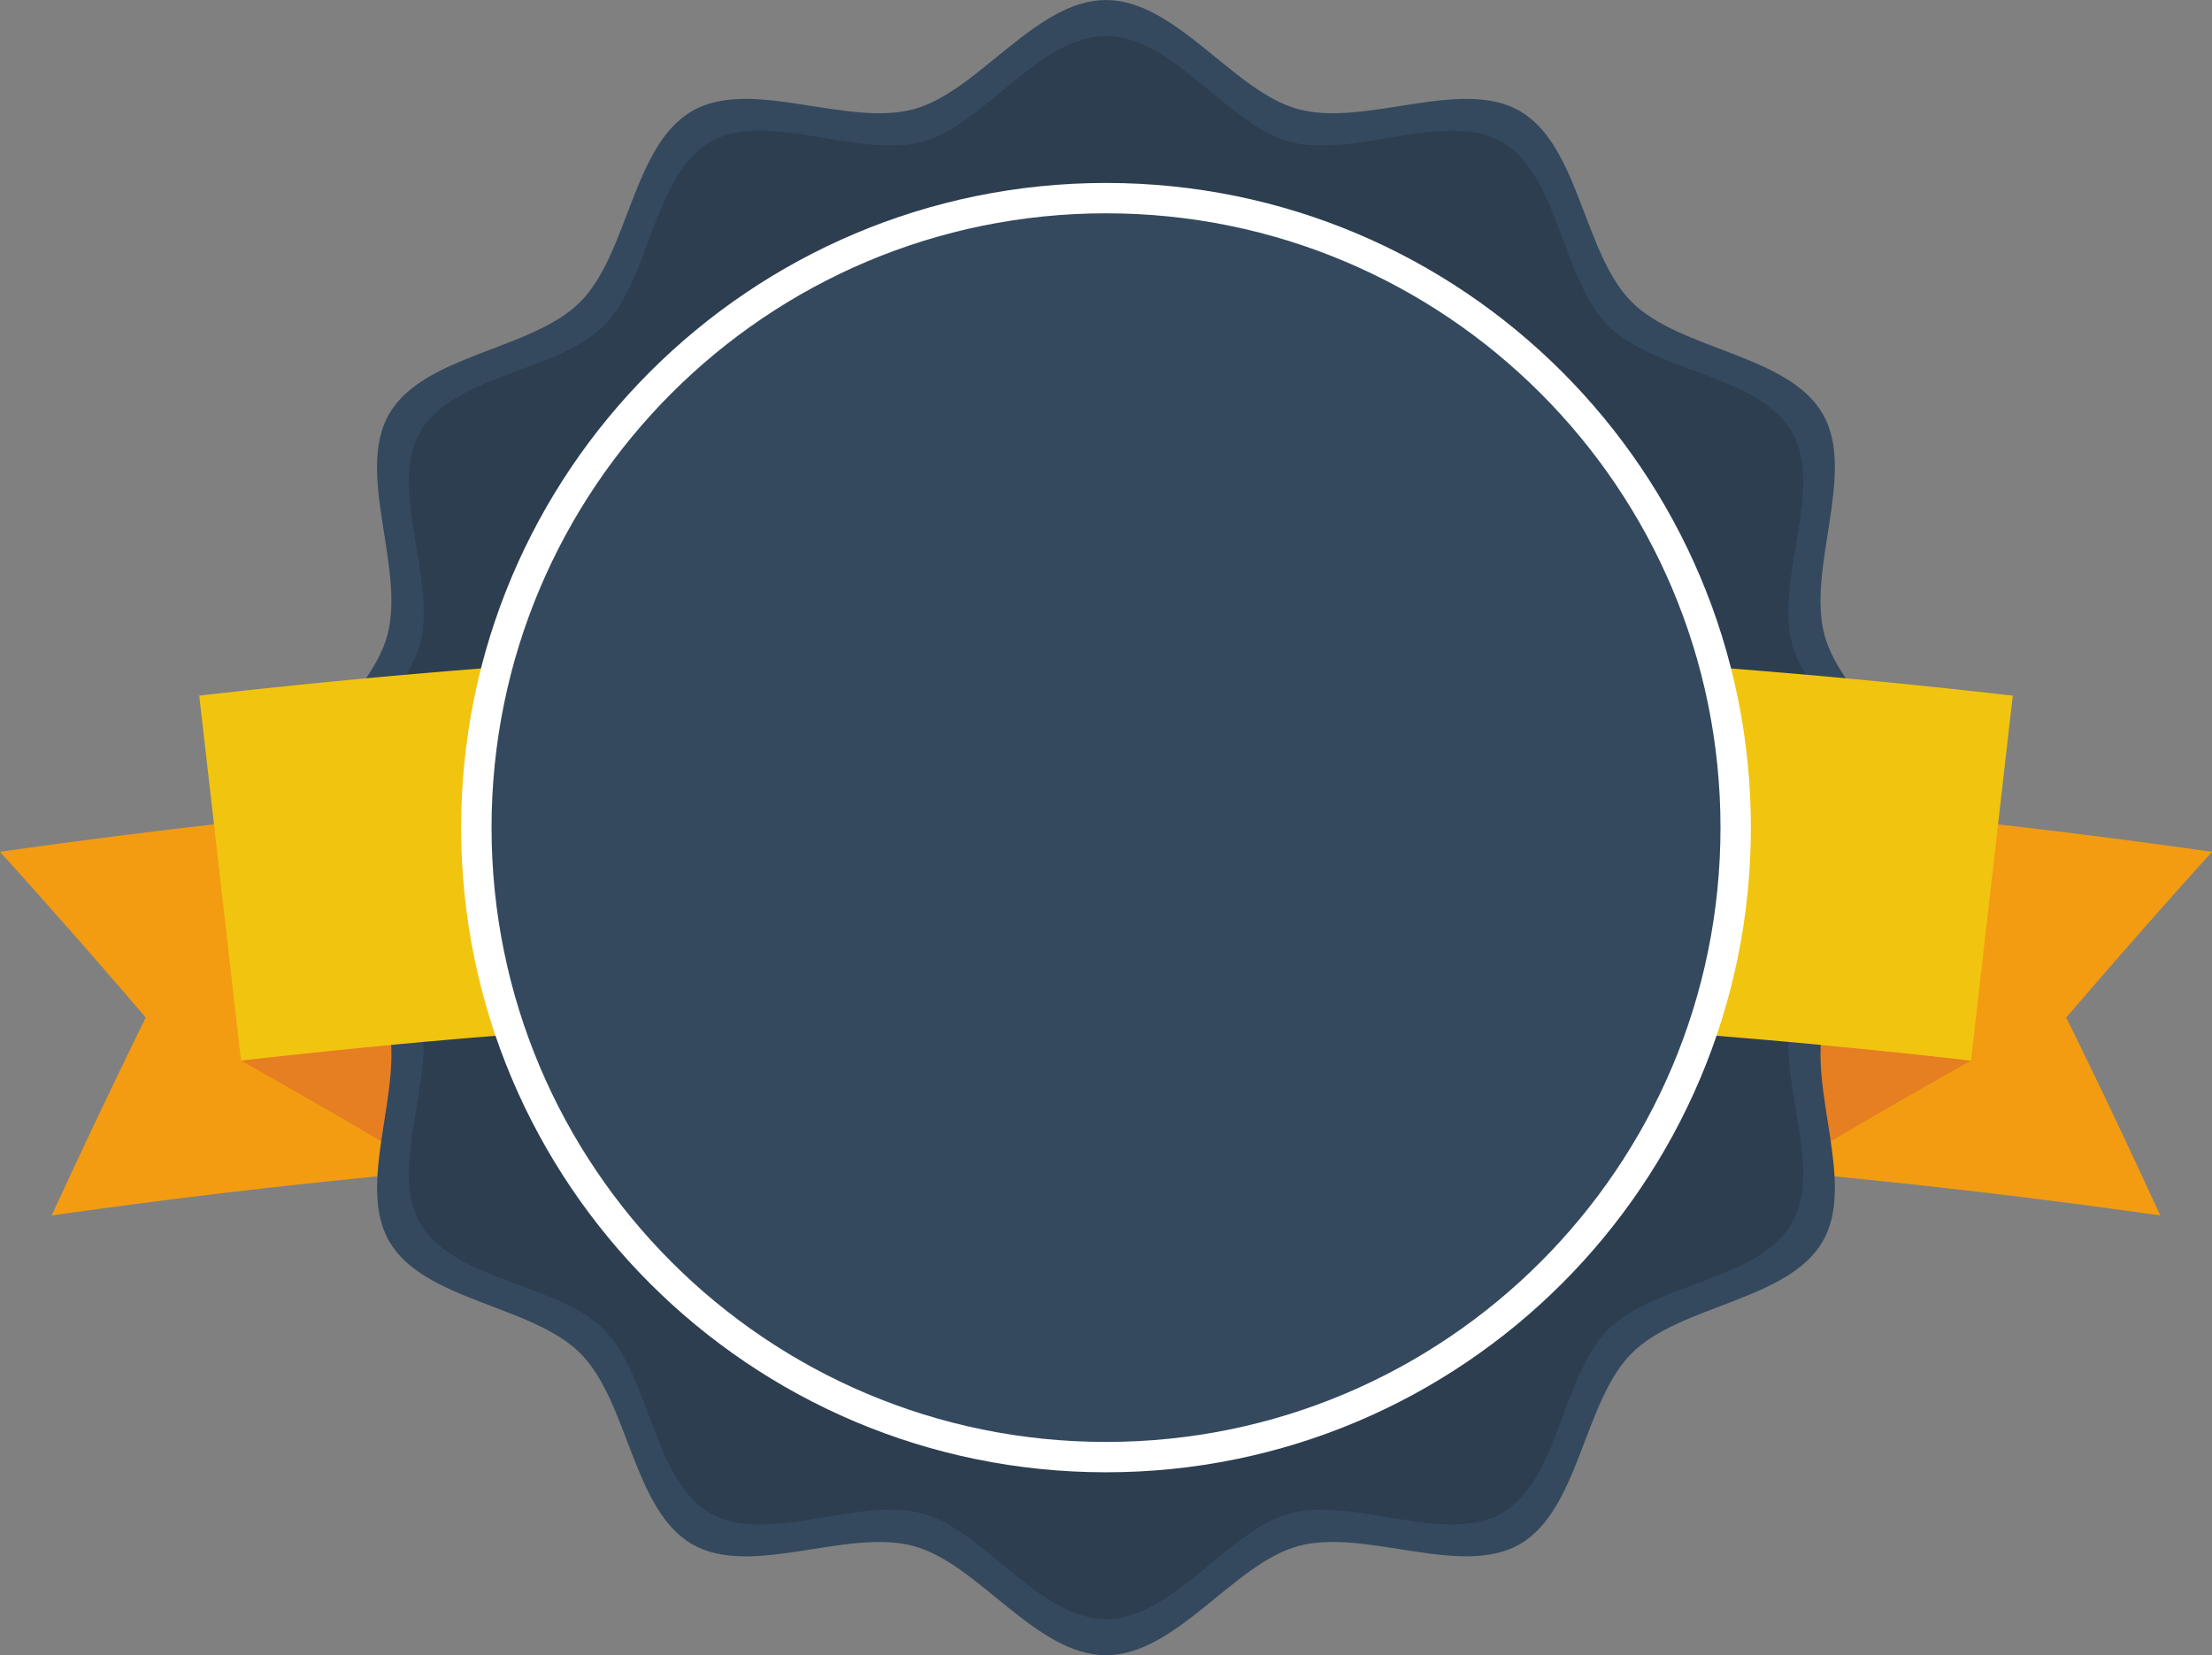<svg id="Layer_1" data-name="Layer 1" xmlns="http://www.w3.org/2000/svg" viewBox="0 0 1019.17 762.85"><rect x="0" y="0" width="1019.17" height="762.85" fill="#808080" stroke="none"/><path d="M1013.85,676.32a3447.6,3447.6,0,0,0-971.48,0q21-45.74,43.31-91.2Q52.74,546.6,18.52,508.73a3616.67,3616.67,0,0,1,1019.17,0q-34.2,37.89-67.15,76.39Q992.88,630.58,1013.85,676.32Z" transform="translate(-18.52 -116.15)" fill="#f39c12"/><path d="M926.66,604.94a3506.24,3506.24,0,0,0-797.1,0q44.49,25,87.67,51A3449,3449,0,0,1,839,656Q882.16,629.9,926.66,604.94Z" transform="translate(-18.52 -116.15)" fill="#e67e22"/><path d="M528.11,879c-32.39,0-58.8-42.31-88.7-50.33-30.91-8.28-74.91,14.85-102-.84-27.44-15.91-29.25-65.74-51.54-88s-72.12-24.09-88-51.54c-15.7-27.08,7.44-71.08-.85-102-8-29.92-50.32-56.31-50.32-88.7S189,438.78,197,408.88c8.28-30.91-14.86-74.91.84-102,15.9-27.46,65.74-29.25,88-51.55s24.1-72.13,51.55-88c27.08-15.69,71.08,7.45,102-.84,29.9-8,56.31-50.33,88.7-50.33s58.8,42.31,88.7,50.33c30.91,8.29,74.9-14.85,102,.84,27.45,15.9,29.26,65.74,51.54,88s72.13,24.09,88,51.55c15.69,27.07-7.45,71.07.84,102,8,29.9,50.32,56.3,50.32,88.7s-42.3,58.78-50.32,88.7c-8.29,30.9,14.85,74.9-.84,102-15.91,27.45-65.74,29.25-88,51.54s-24.09,72.12-51.54,88c-27.08,15.69-71.08-7.44-102,.84C586.91,836.69,560.51,879,528.11,879Z" transform="translate(-18.52 -116.15)" fill="#34495e"/><path d="M163.34,497.58c0-31,41.07-56.14,48.71-84.71,7.9-29.56-14.86-71.84.12-97.73,15.19-26.25,63.32-27.58,84.63-48.88s22.64-69.44,48.89-84.63c25.88-15,68.16,7.78,97.72-.12,28.56-7.64,53.73-48.71,84.7-48.71s56.14,41.07,84.71,48.71c29.56,7.9,71.84-14.86,97.71.12,26.26,15.19,27.6,63.33,48.9,84.63s69.44,22.64,84.63,48.88c15,25.89-7.78,68.18.12,97.73,7.63,28.57,48.7,53.73,48.7,84.71s-41.07,56.13-48.7,84.69c-7.9,29.57,14.85,71.86-.12,97.73-15.19,26.26-63.32,27.59-84.63,48.9s-22.64,69.43-48.9,84.62c-25.87,15-68.16-7.78-97.71.12-28.57,7.64-53.73,48.7-84.71,48.7s-56.14-41.06-84.7-48.7c-29.57-7.9-71.84,14.86-97.73-.12-26.25-15.19-27.59-63.32-48.89-84.63s-69.44-22.65-84.63-48.9c-15-25.88,7.79-68.15-.11-97.72C204.41,553.71,163.34,528.55,163.34,497.58Z" transform="translate(-18.52 -116.15)" fill="#2c3e50"/><path d="M926.66,604.94a3506.24,3506.24,0,0,0-797.1,0q-9.61-84.09-19.24-168.19a3677,3677,0,0,1,835.58,0Q936.29,520.84,926.66,604.94Z" transform="translate(-18.52 -116.15)" fill="#f1c40f"/><path d="M231,497.58c0-164.09,133-297.11,297.11-297.11s297.12,133,297.12,297.11-133,297.11-297.12,297.11S231,661.67,231,497.58Z" transform="translate(-18.52 -116.15)" fill="#fff"/><path d="M245,497.58c0-156.37,126.76-283.12,283.12-283.12S811.23,341.21,811.23,497.58,684.49,780.7,528.11,780.7,245,653.94,245,497.58Z" transform="translate(-18.52 -116.15)" fill="#34495e"/></svg>